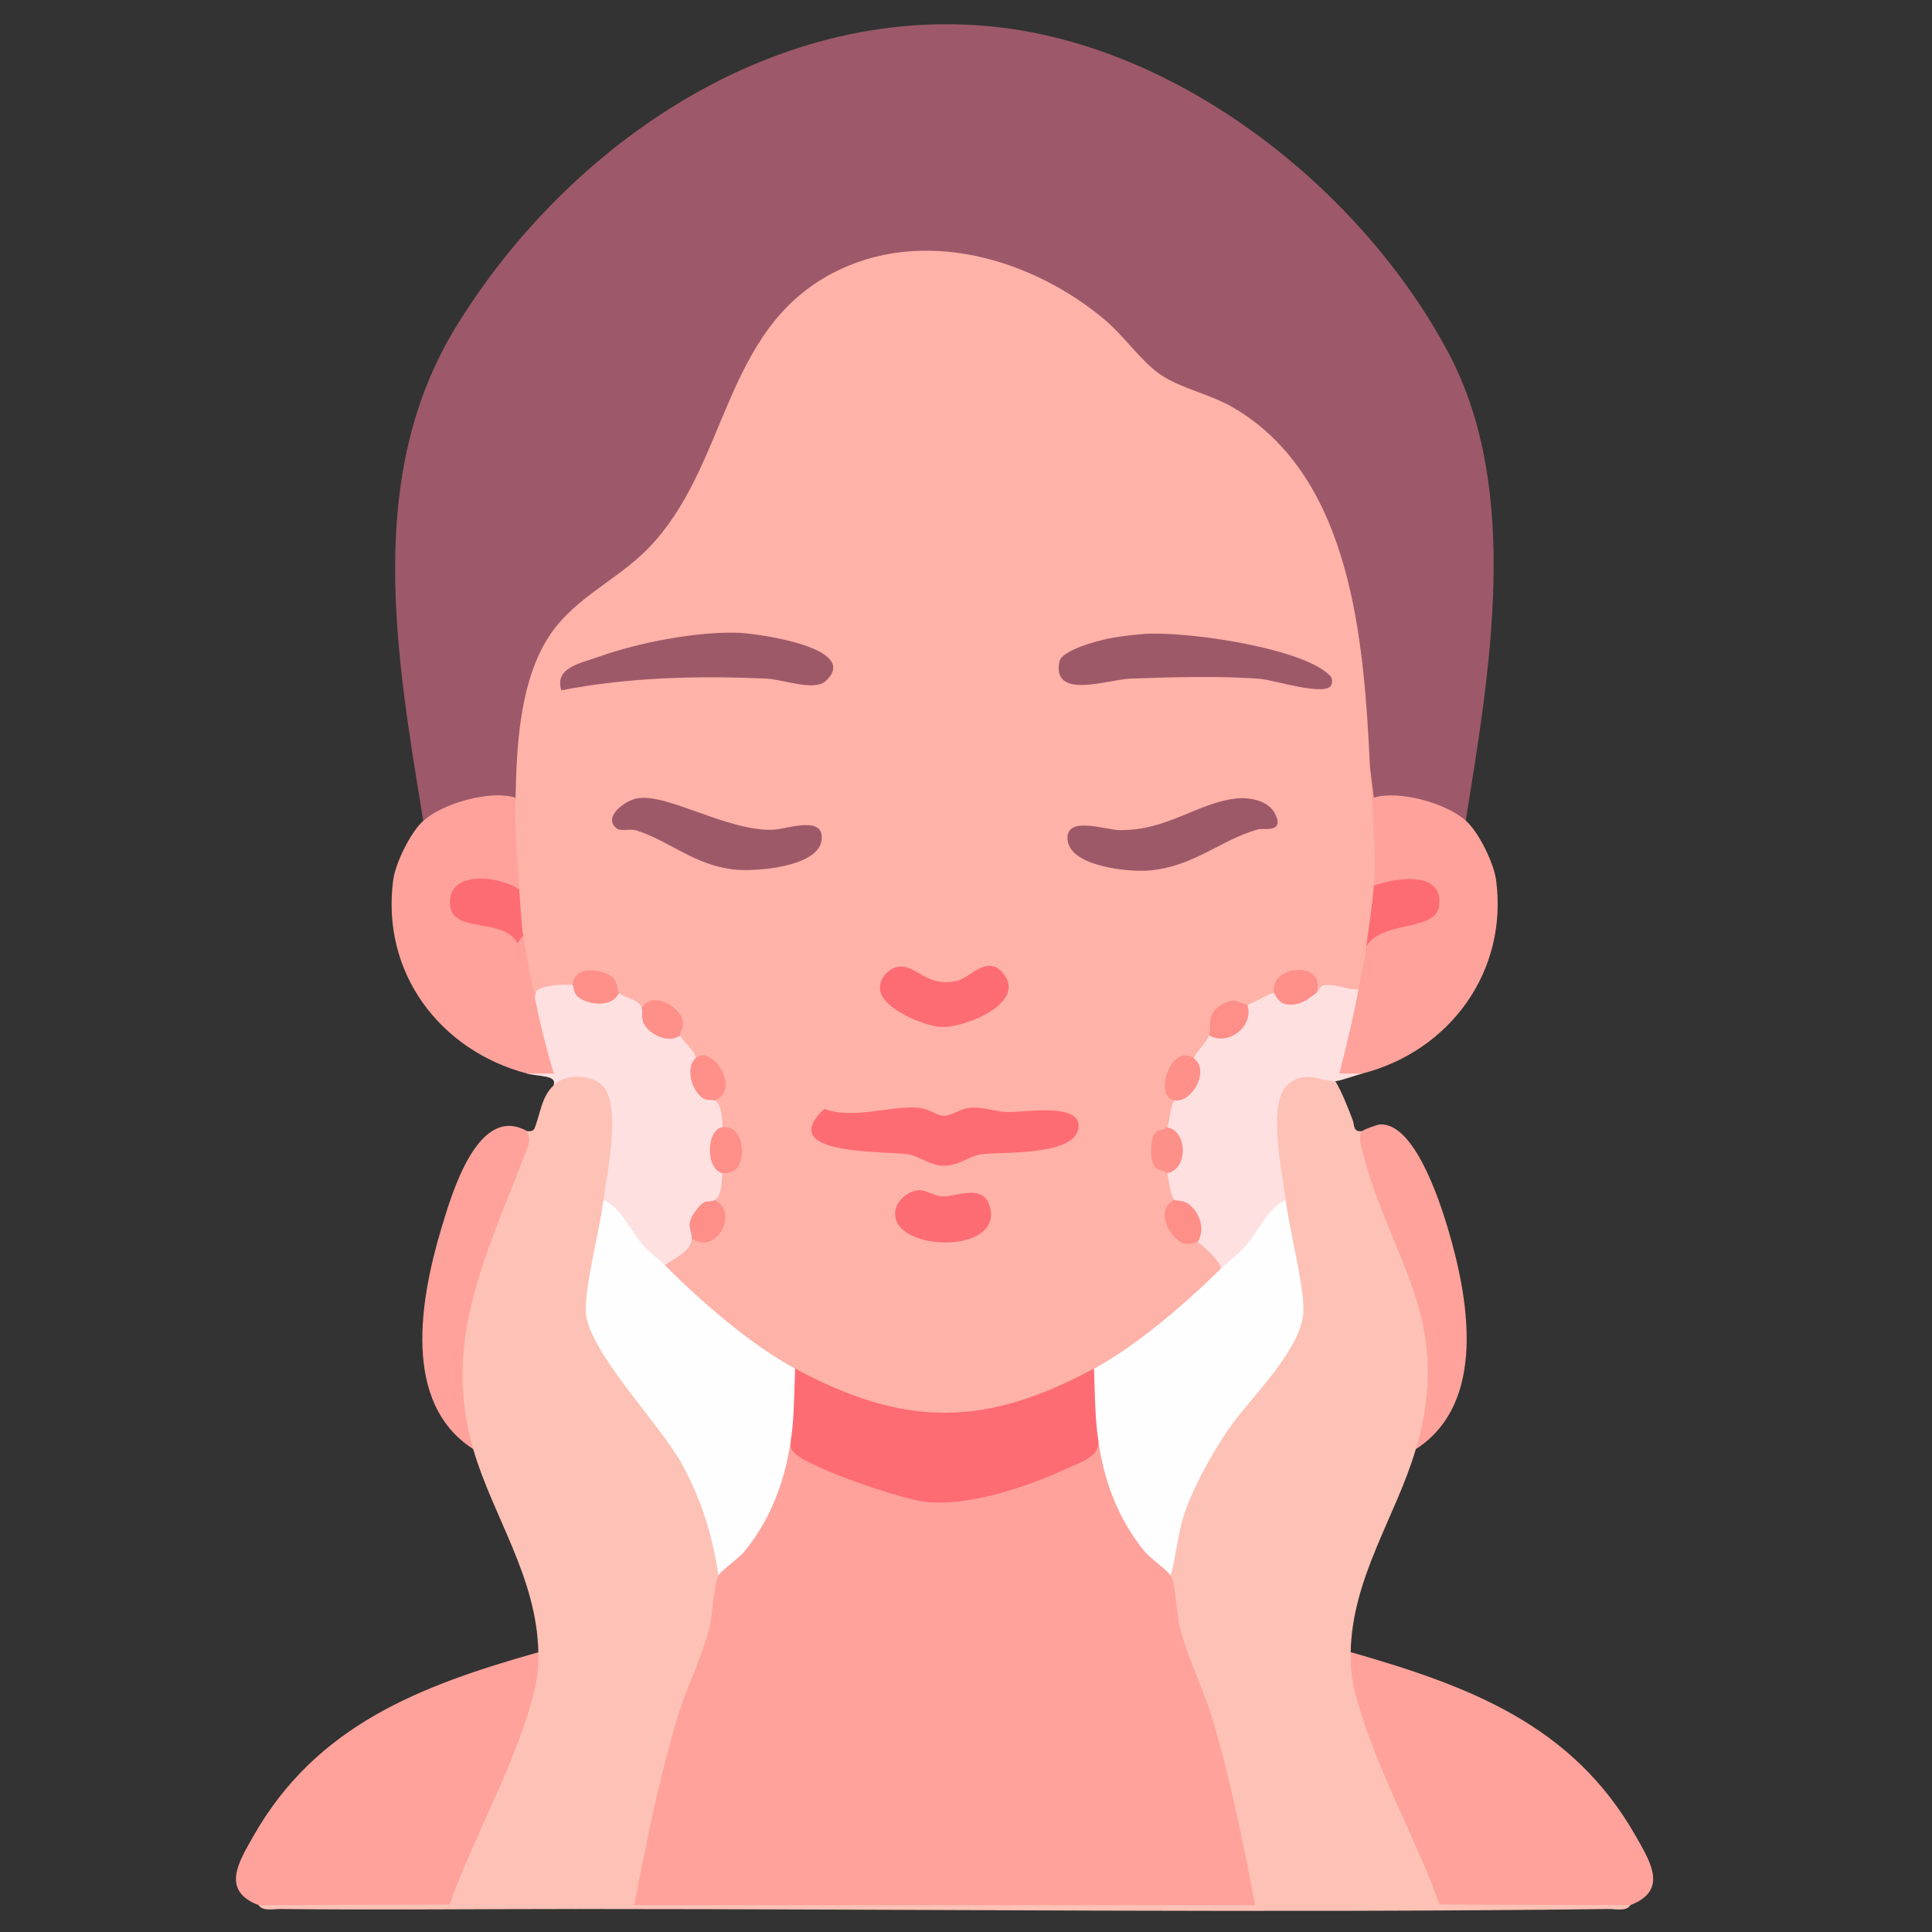<?xml version="1.0" encoding="UTF-8"?>
<svg id="Layer_18" data-name="Layer 18" xmlns="http://www.w3.org/2000/svg" viewBox="0 0 200 200">
  <rect x="0" y="0" width="200" height="200" fill="#333333" stroke="none"/>
  <defs>
    <style>
      .cls-1 {
        fill: #9e5969;
      }

      .cls-2 {
        fill: #fe908a;
      }

      .cls-3 {
        fill: #fe6c73;
      }

      .cls-4 {
        fill: #9d5969;
      }

      .cls-5 {
        fill: #fe8e88;
      }

      .cls-6 {
        fill: #fec1b5;
      }

      .cls-7 {
        fill: #fea29b;
      }

      .cls-8 {
        fill: #fe8f89;
      }

      .cls-9 {
        fill: #feb2a8;
      }

      .cls-10 {
        fill: #fee0e0;
      }

      .cls-11 {
        fill: #fefefe;
      }
    </style>
  </defs>
  <path class="cls-4" d="M151.73,84.95l-.84.34c-2.45-1.65-5.53-2.46-8.47-2.03-.4-1.22-.61-2.51-.62-3.87l-.84-.98c-.46-7.88-.96-16.22-3.98-23.61-3.65-8.92-8.97-12.08-17.43-15.45-5.88-6.28-12.01-11.43-21.02-12.46-15.92-1.8-20.89,10.56-25.83,22.92-3.44,6.59-7.28,9.8-13.16,14.02-4.76,4.51-5.19,11.55-5.39,17.76l-.82.97-.6.67c-2.81-.37-5.76.5-8.09,2.06l-.83-.34c-2.77-17.05-6.12-35.61,3.41-51.14C58.94,14.72,80.65-.05,103.88,2.88c18.96,2.39,37.26,17.07,46.07,33.66,7.58,14.28,4.23,33.12,1.78,48.41Z"/>
  <path class="cls-6" d="M138.24,111.93c.75,1.27,1.24,2.62,1.78,3.99.22.55.01,1.3.99,1.17.81,1.73,1.47,3.67,1.97,5.82l3.91,9.97c1.76,5.3,2.98,12.3-.33,17.14-2.02,6.91-6.59,13.25-6.74,21.03l.79.61c.07,3.04,1.1,6.06,2.24,8.93l6.75,15.78,18.71.06.47.79c-.41.66-1.5.4-2.18.4-35.61.44-71.3,0-106.92,0-1.05-.04-1.06-.89-.41-1.63.6-.68,6.97-.86,6.36,1.23l.28-.73c20.95-.08,41.92-.1,62.91-.07-1.31-9.48-4.08-18.72-7.42-27.58-.41-1.33-.97-4.8-.23-5.74-.85-1.9.1-4.93.78-6.98,1.02-3.06,2.84-5.97,4.59-8.67,2.97-3.24,5.42-6.74,7.36-10.5.1-3.83-.38-7.71-1.47-11.66l.65-1.06c-.36,0-.8-.11-.86-.43-.57-2.98-1.87-10.13.71-12.23,1.41-1.15,4.44-1.29,5.3.36Z"/>
  <path class="cls-6" d="M62.48,124.22l.65,1.06c-1.06,3.89-1.55,7.72-1.48,11.48,2.35,4.47,5.21,8.69,8.57,12.68,2.47,3.67,3.98,7.97,4.75,12.33l-.59,1.33.61.56-.84,5.18c-3.48,8.76-5.64,18.01-7.75,27.28l-.75,1.1c-1.44-.97-3.29-.93-4.98-.79-1.21.1-1.02-.21-.97,1.19-10.24,0-20.51.11-30.75,0-.67,0-1.76.25-2.18-.4.03-.31.14-.78.36-.79,6.15-.27,13.25-.1,18.95.22,3.05-7.19,5.87-14.46,8.47-21.81.04-1.66.44-2.93,1.18-3.79-.15-7.78-4.73-14.11-6.74-21.03-3.67-5.82-1.46-14.05.55-20.23l4.42-11.51c-.01-.54-.02-.87.59-1.18.02-.04.61.13.78-.29.59-1.41.71-3.3,2-4.47.15-2.5,4.49-1.94,5.82-.25,1.65,2.09.95,9.02.22,11.52l-.89.63Z"/>
  <path class="cls-7" d="M55.73,171.03c.04,2.16-.2,3.33-.78,5.37-1.97,6.9-5.99,13.94-8.41,20.75l-19.77.07c-3.93-1.51-2.06-4.46-.56-7.11,6.54-11.55,17.34-15.62,29.52-19.07Z"/>
  <path class="cls-7" d="M168.79,197.22l-19.77-.07c-2.44-6.81-6.43-13.82-8.41-20.75-.58-2.03-.82-3.21-.78-5.37,12.22,3.5,22.96,7.49,29.52,19.07,1.5,2.65,3.37,5.59-.56,7.11Z"/>
  <path class="cls-10" d="M59.3,102.01l.54-.05c.88,1.15,2.29,1.43,4.22.84.87-.99,3.42.37,2.38,1.59l.83.35c.03,1.27,1.08,2.08,3.14,2.43,1.08-.53,2.83,1.72,1.59,2.38.35.42.44.99.27,1.71.34,1.01.91,1.89,1.72,2.65,1.42-.9,2.25,2.48.79,2.78-.46,1.79-.53,2.93,0,4.76,1.4.13.72,3.55-.79,2.78l.08.54c-.97.48-2.26,1.34-1.74,2.74l-.72.69c1.61,1.09-1.51,3.72-2.78,2.78l-.9.24c-2.19-1.82-4.28-4.53-5.45-6.99.35-2.75,1.93-10.03-.19-11.91-1.29-1.15-3.69-1.16-4.97,0,.35-1.03-1.48-.85-2.78-1.19.11-.71.68-.99,1.71-.83-1.03-2.45-1.33-4.82-.92-7.11-.82-2.11,3.47-2.86,3.97-1.19Z"/>
  <path class="cls-10" d="M140.63,102.41c.33,2.49.07,5.14-.79,7.93.65-.1,1,.08,1.19.79-.61.16-2.31.77-2.78.79-1.58.07-3.12-1.26-4.97.39-2.12,1.89-.54,9.16-.19,11.91-1.22,2.58-3.41,5.33-5.7,7.26l-1.04-.12c-1.03-.02-2.78-1.75-2.38-2.78-.34-.65-.56-1.45-.64-2.4-.67-.66-1.25-1.31-1.74-1.97-1.31.69-1.94-2.19-.79-2.78.98-1.97,1.1-2.71,0-4.76-1.1-.47-.5-3.1.79-2.78l.28-.78c1.23-.59,1.8-1.78,1.71-3.59-.71-1.1.39-2.44,1.59-2.38.29-.46.79-.61,1.5-.46,1.08-.42,1.9-1.33,2.47-2.72-.2-1.17,2.2-2.34,2.78-1.19.41-.19.95-.05,1.61.41,1.04-.42,1.96-.56,2.75-.41-.24-2.4,3.58-1.89,4.36-.4Z"/>
  <path class="cls-7" d="M53.35,82.57c1.16,2.53,1.41,6.93.4,9.52l-.89.39c-2.03-1.28-7.26-1.02-4.89,2.03.69.01,7.23,1.82,5.77,2.62-.46.25-1.1-.81.42-.28,1.55,1.59,1.87,4.37,1.19,6.35.54,2.68,1.19,5.32,1.98,7.93h-2.78c-9.02-2.39-15.1-10.44-13.85-20,.23-1.78,1.8-4.99,3.14-6.18,2.03-1.8,6.9-3.19,9.52-2.38Z"/>
  <path class="cls-7" d="M141.82,79.4l.4,3.17c2.59-.79,7.46.55,9.52,2.38,1.34,1.19,2.91,4.41,3.14,6.18,1.24,9.48-4.83,17.69-13.85,20h-2.38c.73-2.91,1.45-5.77,1.98-8.73-1.01-1.08-.5-3.68.79-4.36l.73-1.78c7.03-2.05,8.16-3.53,3.39-4.46-1.43.46-2.54.42-3.33-.11-.32-.43-.67-.91-.73-1.46-.27-2.61-.46-6.74-.38-9.35l.71-1.49Z"/>
  <path class="cls-7" d="M54.54,117.08c-.04.06.43.7.14,1.49-3.92,10.59-9.1,19.79-5.69,31.44-7.46-4.79-5.46-15.65-3.28-22.92,1.07-3.56,3.78-12.84,8.83-10.01Z"/>
  <path class="cls-7" d="M146.58,150.01c4.03-13.81-2.89-19.68-5.69-31.44-.11-.46-.21-1.14.14-1.49.18-.18,1.52-.66,1.84-.68,3.55-.17,6.16,7.93,6.99,10.69,2.18,7.28,4.12,18.11-3.28,22.92Z"/>
  <path class="cls-9" d="M141.82,79.4c.2,4.07.65,8.22.4,12.3,1.49,1.49.24,4.66-.79,6.35-.19,1.4-.54,2.95-.79,4.36-1.14.08-2.22-.53-3.37-.44-.79.06-.67.59-1,.83-1.18-2.53-2.81-1.75-4.36,0-.33-.1-2.37,1.18-2.78,1.19l-.66.67c-1.44-.78-2.66.56-2.41,2.05l-.89.45c-.31.78-1.21,1.57-1.59,2.38-2.05.82-2.45,2.21-1.98,4.36-.47.53-.53,2.51-.79,2.78l-.84,2.56.84,2.2c.13.18.3,2.48.79,2.78-.66,2.52.45,3.39,2.38,4.36.18.04,2.61,2.18,2.38,2.78l-.16,1.26c-3.59,3.42-7.4,6.69-11.67,9.25l-1.26-.2c-2.22,2.87-7.36,4.3-10.98,4.96-2.77.5-5.6.54-8.38.1-3.81-.6-9.22-2.09-11.58-5.06l-1.3.18c-4.41-2.64-8.33-6.02-12.01-9.59l-.18-1.3c.93-.7,2.75-1.39,2.78-2.78,2.65-.53,2.98-1.43,2.38-3.97.87-.46.69-2.67.79-2.78-.06-.31-.06-.69.18-.81,2.07-.97.92-2.52-.18-3.95,0-.75-.11-2.42-.79-2.78.7-2.18.1-3.39-1.98-4.36-.07-.84-1.52-1.86-1.59-2.38l-.49-.33c.19-2.19-1.59-2.64-3.47-2.44-.38-1.06-2.03-1.12-2.38-1.59l-.9-.21c-.25-1.93-2.69-1.45-3.86-.58-.27-.18-4.51-.1-3.97,1.19-.42-2.08-.91-4.24-1.19-6.35-1.33-1.07-1.49-3.44-.4-4.76-.28-3.29-.47-6.17-.4-9.52.11-5.22.41-11.25,2.97-15.87s7.27-6.35,10.73-9.89c8.37-8.58,7.62-22.47,19.09-28.51,9.29-4.89,20.68-1.56,28.3,4.89,1.85,1.57,3.68,4.2,5.57,5.53,2.09,1.47,5.22,2.07,7.63,3.48,12.38,7.22,13.54,24.4,14.16,37.21Z"/>
  <path class="cls-7" d="M81.91,148.82c8.84,7.42,22.72,7.74,31.74,0l.95.94c.81,4.48,2.62,9.14,6.33,11.95l.26,1.39c.5.8.61,4.04,1,5.55.77,3,2.4,6.2,3.34,9.36,1.86,6.25,3.18,12.83,4.4,19.21h-64.27c1.22-6.39,2.54-12.95,4.4-19.21.94-3.16,2.56-6.36,3.34-9.36.39-1.51.5-4.75,1-5.55l.18-1.2c3.68-3.01,5.64-7.57,6.42-12.2l.94-.88Z"/>
  <path class="cls-11" d="M133.09,124.22c.41,3.26,1.85,8.56,1.84,11.38-.02,3.99-5.51,9.08-7.72,12.3-1.73,2.52-3.83,6.26-4.72,9.17-.61,1.99-.75,4.05-1.3,6.04-.39-.63-2.06-1.71-2.77-2.59-2.77-3.43-4.18-7.36-4.77-11.69-1.5-1.33-1.6-5.59-.4-7.14,4.41-2.38,9.51-6.79,13.09-10.31.83-.81,1.79-1.49,2.58-2.38,1.34-1.48,2.31-3.97,4.16-4.77Z"/>
  <path class="cls-11" d="M68.82,130.97c3.71,3.73,8.87,8.22,13.49,10.71,1.2,1.55,1.11,5.82-.4,7.14-.6,4.23-1.96,8.21-4.77,11.69-.7.87-2.39,1.97-2.77,2.59-.63-4.22-1.73-7.77-3.76-11.51-2.28-4.21-9.96-11.9-9.98-15.99-.01-2.82,1.43-8.11,1.84-11.38,1.85.8,2.83,3.28,4.16,4.76.69.77,1.53,1.32,2.19,1.98Z"/>
  <path class="cls-8" d="M64.06,102.8c-.67,1.52-3.12,1.26-4.2.42-.49-.38-.5-1.18-.56-1.21.04-2.05,2.8-1.74,3.95-.98.74.49.58,1.46.81,1.77Z"/>
  <path class="cls-8" d="M74.77,116.69c2.14-.3,2.59,3.2,1.38,4.37-.5.49-1.34.33-1.38.39-1.79-.48-1.63-4.53,0-4.76Z"/>
  <path class="cls-8" d="M70.41,107.17c-1.15.94-3.23-.1-3.76-1.21-.31-.64-.09-1.26-.2-1.57.93-1.85,3.79-.32,4.2,1.18.19.69-.27,1.27-.23,1.6Z"/>
  <path class="cls-8" d="M73.98,113.91c-.17-.09-.76.05-1.17-.2-1.17-.71-1.92-3.13-.81-4.16,1.67-1.56,4.8,3.29,1.98,4.36Z"/>
  <path class="cls-5" d="M73.98,124.22c2.62,1.34.09,5.79-2.38,3.97.02-1.08-.74-1.26.46-2.91.97-1.33,1.26-.7,1.92-1.05Z"/>
  <path class="cls-8" d="M131.9,102.8c-.58-2.97,5.52-3.42,4.36,0-.85.64-1.67,1.32-2.97,1.19-1.03-.1-1.3-1.16-1.39-1.19Z"/>
  <path class="cls-8" d="M123.57,109.55c1.72,1.21-.14,4.63-1.98,4.36-2.25-.33-.35-6.01,1.98-4.36Z"/>
  <path class="cls-2" d="M120.79,116.69c2.19.36,2.24,4.4,0,4.76-.38-.52-1.74.21-1.62-2.59.1-2.38,1.08-1.62,1.62-2.17Z"/>
  <path class="cls-5" d="M123.96,128.59c-.27-.06-.81.38-1.47.11-1.51-.61-2.95-3.56-.91-4.47.17.1.82-.03,1.4.37,1.18.82,1.86,2.66.98,3.99Z"/>
  <path class="cls-5" d="M129.12,103.99c.75,2.21-1.96,4.39-3.97,3.17.34-.86-.4-2.19,1.37-3.19,1.52-.86,1.88.04,2.6.02Z"/>
  <path class="cls-3" d="M53.75,92.09c.13,1.58.19,3.18.4,4.76l-.59.79c-1.38-2.64-6.57-1.04-6.95-3.79-.54-3.83,5.02-3.26,7.15-1.76Z"/>
  <path class="cls-3" d="M141.42,98.04c.26-1.95.68-4.47.79-6.35,2.25-.82,7.29-1.65,6.75,2.16-.36,2.59-6.07,1.42-7.55,4.19Z"/>
  <path class="cls-3" d="M113.25,141.68c.08,2.25.1,4.93.4,7.14.45,1.99-1.86,2.57-3.3,3.24-4.05,1.87-10.2,3.95-14.65,3.4-2.45-.3-11.57-3.39-13.31-4.92-.72-.63-.54-.83-.48-1.73.31-2.2.31-4.9.4-7.14,11.3,6.1,19.64,6.1,30.94,0Z"/>
  <path class="cls-3" d="M85.33,114.8c3.1,1.12,7.02-.42,9.88-.11.99.11,1.7.76,2.4.81.88.06,1.69-.7,2.74-.81,1.49-.16,2.64.41,3.96.43,1.72.02,7.29-.94,7.34,1.36.08,3.3-8.1,2.71-10.08,3.01-1.33.2-2.31,1.24-3.98,1.18-1.39-.04-2.42-1-3.61-1.18-2.48-.38-13.81.17-8.66-4.69Z"/>
  <path class="cls-1" d="M118.33,65.63c4.29-.31,15.46,1.29,18.87,3.9.48.37.86.64.64,1.33-.41,1.33-5.97-.47-7.34-.58-3.95-.33-9.46-.18-13.5-.03-2.28.09-8.13,2.24-7.33-1.76.23-1.18,3.89-2.15,5.15-2.4.99-.2,2.5-.38,3.51-.45Z"/>
  <path class="cls-1" d="M58.11,71.46c-.74-2.35,1.97-2.79,3.87-3.47,4.1-1.47,10.24-2.66,14.57-2.48,1.77.08,12.63,1.52,8.95,4.97-1.2,1.13-4.42-.15-6.15-.23-7.09-.32-14.3-.14-21.24,1.21Z"/>
  <path class="cls-1" d="M127.84,82.67c1.43-.17,3.45.15,4.17,1.6.98,2-1.19,1.42-1.79,1.59-3.89,1.09-6.56,3.82-11.22,4.25-2.03.19-8.08-.37-8.47-3.06s3.83-1.16,5.3-1.12c4.93.1,8.07-2.78,12.01-3.25Z"/>
  <path class="cls-1" d="M65.95,82.65c3.1-.58,9.25,3.38,14.04,3.25,1.4-.04,5.45-1.62,5.05,1.13s-6.97,3.25-9.17,2.97c-4.1-.52-6.45-2.87-9.91-4.01-.77-.25-1.66.11-2.1-.22-1.52-1.14.78-2.88,2.1-3.13Z"/>
  <path class="cls-3" d="M92.92,100.09c1.9-.36,2.9,2.19,6.17,1.44,1.38-.32,3.16-2.85,4.83-.68,2.33,3.03-4.15,5.64-6.61,5.45-1.73-.13-5.91-1.86-6.2-3.78-.17-1.1.74-2.22,1.82-2.43Z"/>
  <path class="cls-3" d="M95.21,123.21c.7,0,1.5.62,2.39.64,1.46.04,4.18-1.38,4.87,1.06,1.44,5.07-10.44,4.7-9.78.4.17-1.08,1.43-2.11,2.52-2.1Z"/>
</svg>